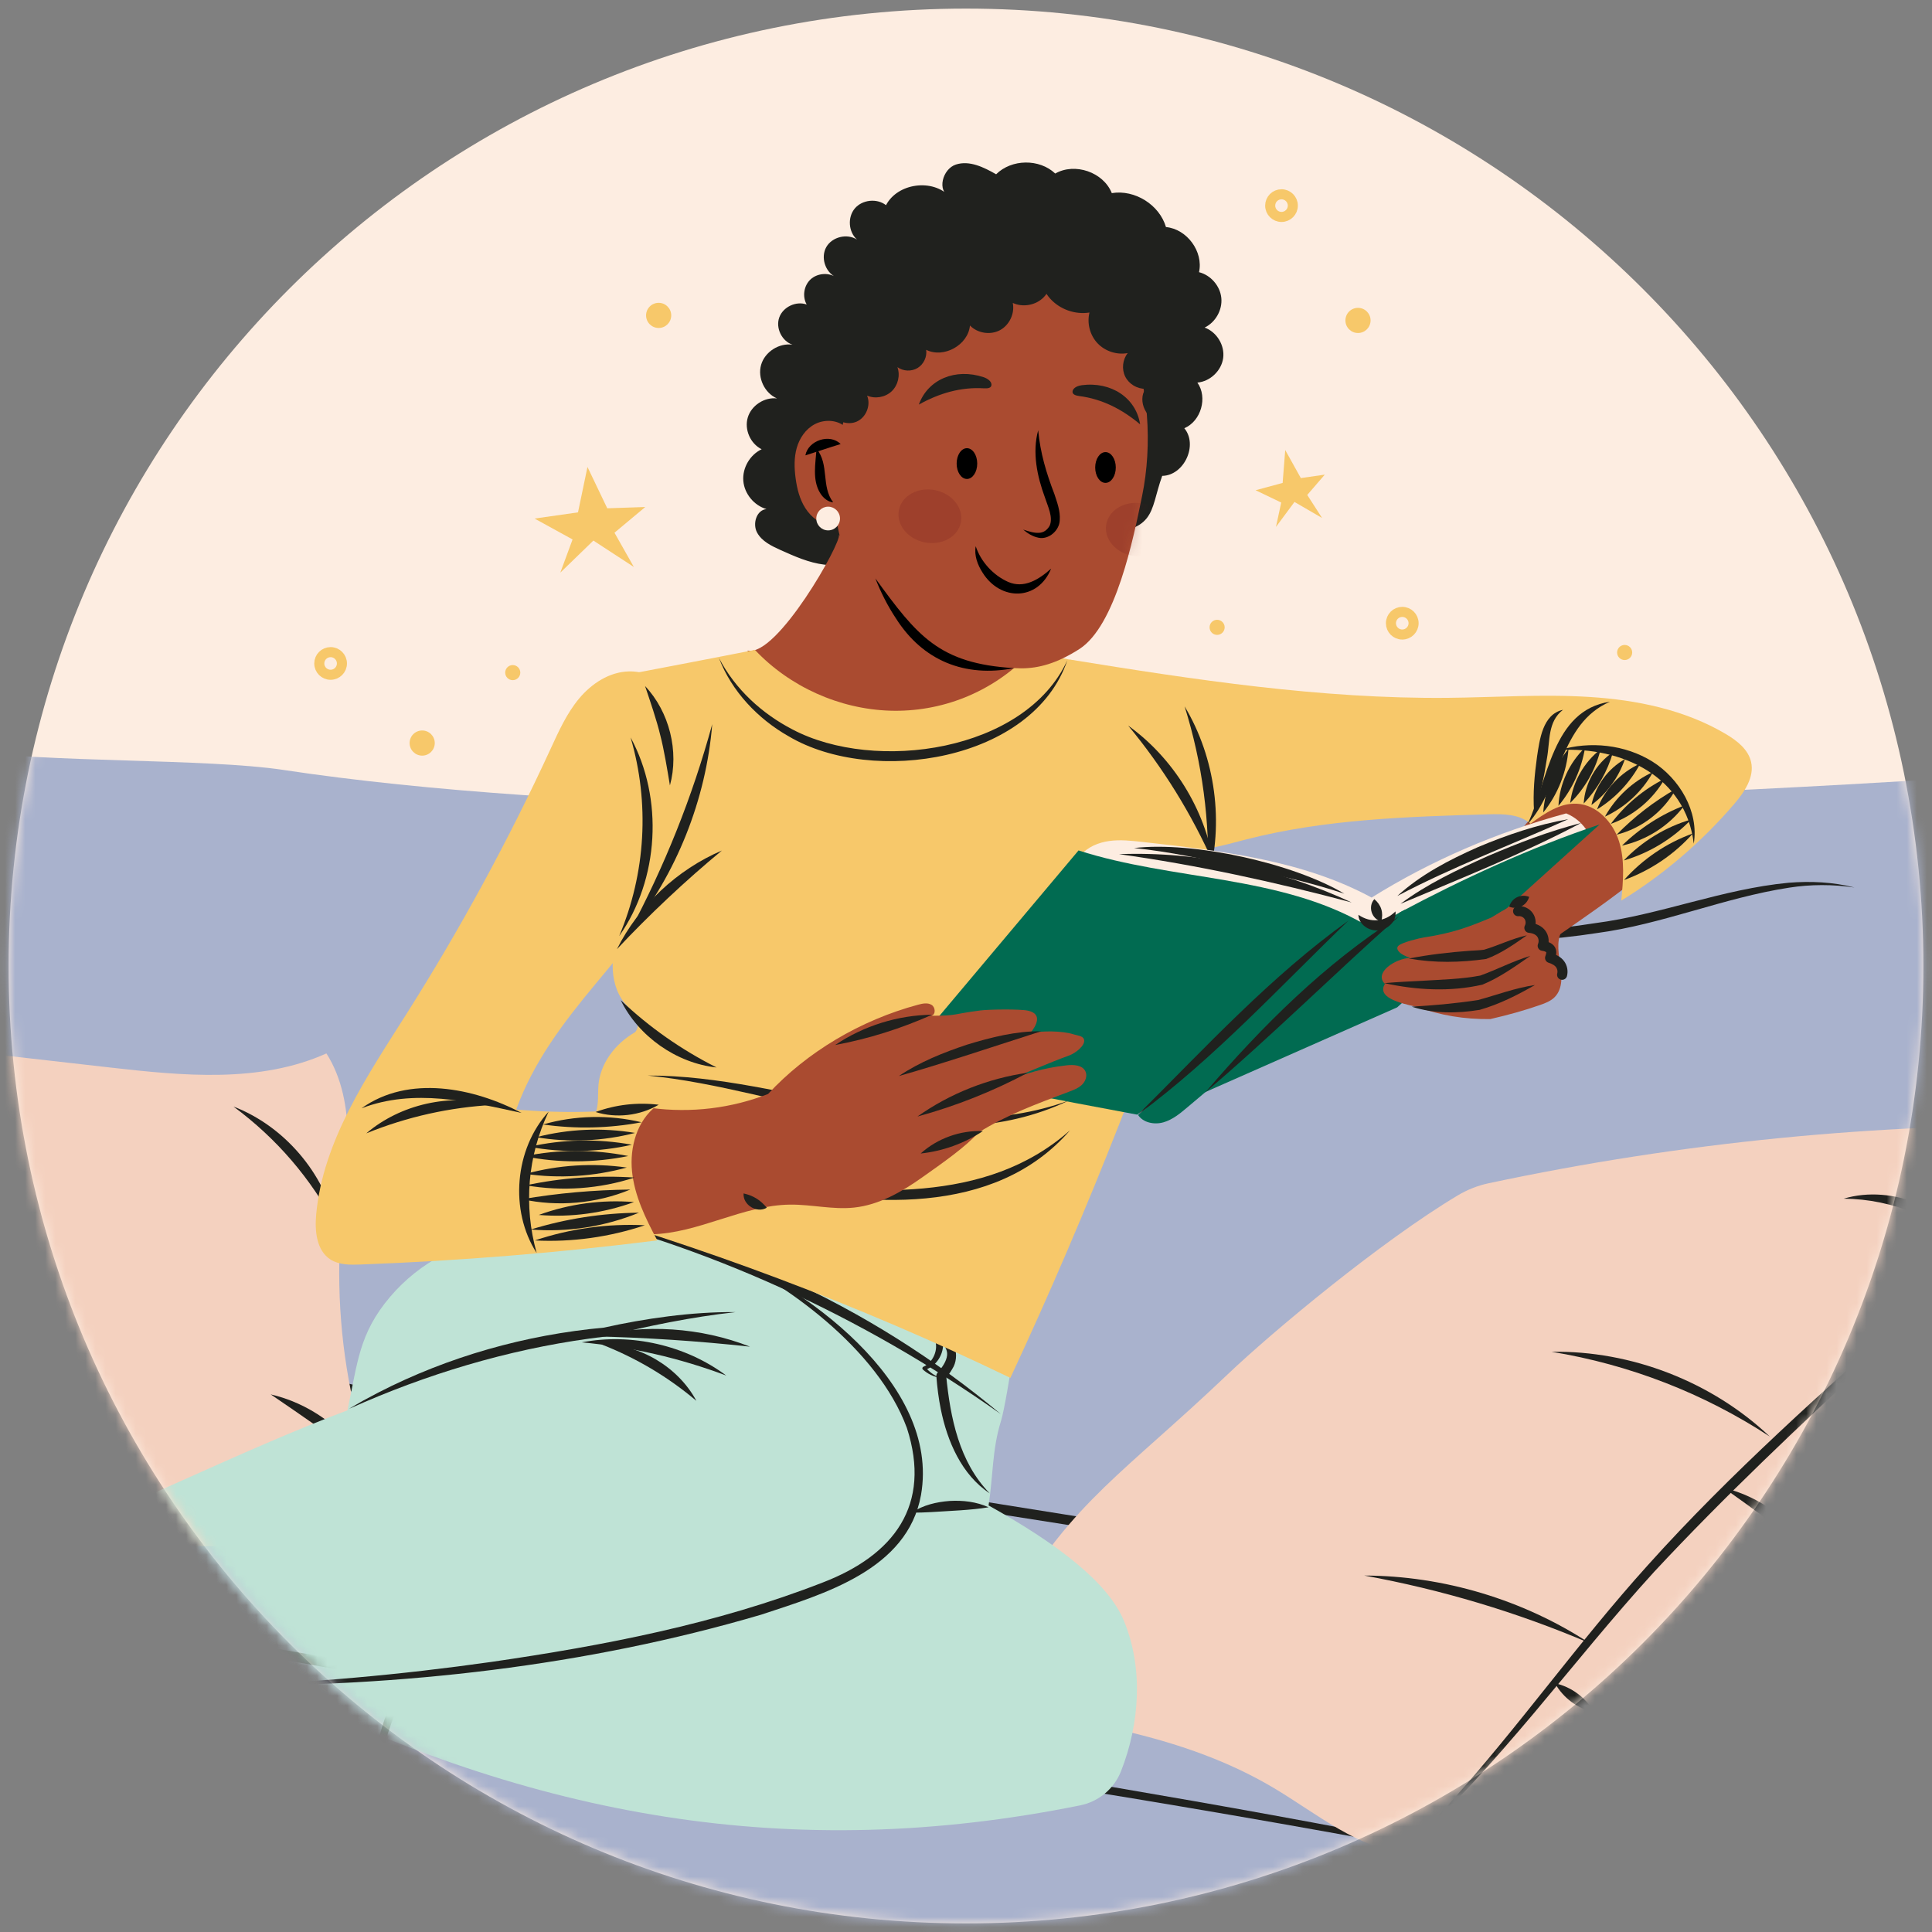 <svg width="192" height="192" viewBox="0 0 192 192" fill="none" xmlns="http://www.w3.org/2000/svg">
<rect x="0" y="0" width="192" height="192" fill="#808080" stroke="none"/>
<path d="M96.001 191.145C148.548 191.145 191.145 148.547 191.145 96C191.145 43.453 148.548 0.855 96.001 0.855C43.453 0.855 0.855 43.453 0.855 96C0.855 148.547 43.453 191.145 96.001 191.145Z" fill="#FDEDE1"/>
<mask id="mask0_489_314" style="mask-type:luminance" maskUnits="userSpaceOnUse" x="0" y="0" width="192" height="192">
<path d="M96.001 191.145C148.548 191.145 191.145 148.547 191.145 96C191.145 43.453 148.548 0.855 96.001 0.855C43.453 0.855 0.855 43.453 0.855 96C0.855 148.547 43.453 191.145 96.001 191.145Z" fill="white"/>
</mask>
<g mask="url(#mask0_489_314)">
<path d="M28.098 76.506C85.889 85.251 202.799 76.763 202.799 76.763L187.307 196.786L-14.141 188.029C-14.141 188.029 -5.59 104.714 -3.34 74.589C4.343 75.791 20.595 75.371 28.098 76.506Z" fill="#A9B2CD"/>
<path d="M-10.126 124.84C53.125 146.886 121.115 149.772 185.911 165.381L198.849 168.733L185.851 165.64C120.871 151.028 52.757 148.124 -10.126 124.84Z" fill="#20211E"/>
<path d="M-68.626 141.34C-28.36 155.004 13.847 161.566 55.661 168.598C97.025 175.53 140.366 181.471 180.849 192.233C129.228 179.66 76.294 173.808 24.091 164.207C-7.221 158.5 -38.642 152.231 -68.626 141.34Z" fill="#20211E"/>
<path d="M88.789 146.839C80.388 152.069 70.143 152.355 60.74 154.469C48.363 157.265 40.375 162.792 37.641 175.71C36.628 180.467 36.34 185.326 36.075 190.18C36.043 186.929 36.089 183.678 36.364 180.434C38.038 159.163 51.336 154.331 70.17 151.964C76.56 151.038 83.05 149.943 88.789 146.839Z" fill="#20211E"/>
<path d="M205.889 111.838C186.541 111.625 167.171 113.499 147.95 117.587C146.862 117.818 145.82 118.229 144.865 118.801C137.221 123.373 126.472 132.328 122.01 136.575C111.723 146.365 106.662 149.138 100.57 159.552C99.203 161.889 96.613 164.583 96.859 169.521C107.114 170.904 117.685 172.394 126.579 177.683C130.903 180.254 134.992 183.771 139.999 184.245C144.107 184.634 148.079 182.879 151.832 181.164C156.731 178.925 161.685 176.653 165.903 173.302C170.653 169.528 174.27 164.545 178.466 160.164C182.621 155.826 187.355 152.068 191.45 147.673C198.809 139.777 203.886 130.077 208.874 120.505C209.624 119.067 210.395 117.515 210.197 115.906C209.998 114.296 208.524 111.868 205.889 111.838Z" fill="#F4D1BF"/>
<path d="M209.138 113.536C194.478 127.781 178.351 141.22 164.422 156.169C156.099 165.286 148.929 175.525 139.689 183.788C141.148 182.33 142.577 180.847 143.962 179.323C150.886 171.675 156.829 163.219 163.748 155.558C172.026 146.335 181.348 138.118 190.562 129.874C195.96 125.086 203.726 118.183 209.138 113.536Z" fill="#20211E"/>
<path d="M157.943 163.279C150.74 160.213 143.283 157.984 135.583 156.576C143.446 156.594 151.365 158.974 157.943 163.279Z" fill="#20211E"/>
<path d="M175.882 142.765C169.311 138.464 161.953 135.611 154.204 134.34C162.116 134.201 170.138 137.324 175.882 142.765Z" fill="#20211E"/>
<path d="M196.304 124.642C192.844 121.137 188.149 119.161 183.225 119.122C188.096 117.668 193.945 120.142 196.304 124.642Z" fill="#20211E"/>
<path d="M188.768 132.156C191.112 133.472 193.101 135.388 194.49 137.691C192.142 136.379 190.161 134.455 188.768 132.156Z" fill="#20211E"/>
<path d="M171.301 147.864C174.874 148.704 178.122 151.113 179.95 154.297C177.091 152.063 174.266 149.956 171.301 147.864Z" fill="#20211E"/>
<path d="M154.528 167.275C156.165 167.642 157.599 168.703 158.418 170.169C156.778 169.806 155.351 168.737 154.528 167.275Z" fill="#20211E"/>
<path d="M132.504 91.657C141.125 92.989 149.901 93.11 158.512 91.743C165.026 90.896 171.19 88.345 177.747 87.727C179.942 87.551 182.176 87.654 184.299 88.199C182.133 87.878 179.945 87.879 177.8 88.215C171.319 89.205 165.191 91.864 158.666 92.731C149.984 94.074 141.032 93.777 132.504 91.657Z" fill="#20211E"/>
<path d="M-34.212 100.954C-19.15 102.666 -4.088 104.379 10.973 106.091C18.174 106.909 25.817 107.66 32.439 104.688C34.007 107.147 34.538 110.14 34.561 113.055C34.585 115.971 34.137 118.868 33.903 121.774C33.393 128.1 33.903 134.506 35.408 140.671C36.606 145.58 38.428 150.76 37.139 155.389C12.942 150.114 -12.591 158.91 -36.884 154.093C-35.687 154.019 -34.686 153.07 -34.195 151.976C-33.704 150.882 -33.626 149.654 -33.555 148.457C-33.261 143.525 -32.968 138.591 -32.675 133.659C-32.028 122.79 -31.45 111.488 -35.598 101.422C-35.28 101.323 -35.006 100.863 -34.212 100.954Z" fill="#F4D1BF"/>
<path d="M33.383 121.83C30.921 117.127 27.474 113.119 23.202 109.969C28.232 111.9 32.232 116.568 33.383 121.83Z" fill="#20211E"/>
<path d="M36.088 145.004C33.033 142.795 30.021 140.692 26.904 138.573C30.615 139.426 34.013 141.812 36.088 145.004Z" fill="#20211E"/>
</g>
<mask id="mask1_489_314" style="mask-type:luminance" maskUnits="userSpaceOnUse" x="0" y="0" width="192" height="192">
<path d="M96.001 191.145C148.548 191.145 191.145 148.547 191.145 96C191.145 43.453 148.548 0.855 96.001 0.855C43.453 0.855 0.855 43.453 0.855 96C0.855 148.547 43.453 191.145 96.001 191.145Z" fill="white"/>
</mask>
<g mask="url(#mask1_489_314)">
<path d="M7.419 152.265C3.448 152.191 0.221 148.219 -3.727 148.645C-5.897 148.879 -7.663 150.408 -9.696 151.186C-10.81 151.612 -12 151.809 -13.153 152.124C-14.306 152.438 -15.46 152.893 -16.299 153.726C-17.139 154.558 -17.596 155.84 -17.168 156.931C-16.739 158.021 -15.259 158.679 -14.246 158.057C-14.605 158.218 -14.506 158.799 -14.164 158.992C-13.821 159.184 -13.393 159.11 -13.008 159.027C-6.364 157.604 0.11 155.427 7.419 152.265Z" fill="#AA4B30"/>
<path d="M2.375 154.028C-11.944 160.024 -28.38 158.877 -42.947 164.242C-43.697 164.518 -44.475 164.835 -44.984 165.451C-45.494 166.067 -45.621 167.074 -45.352 167.525C-46.768 167.977 -48.096 168.701 -49.243 169.644C-49.293 170.327 -48.814 171.011 -48.156 171.198C-48.722 171.3 -49.298 171.427 -49.785 171.734C-50.271 172.041 -50.658 172.565 -50.65 173.141C-50.642 173.716 -50.135 174.282 -49.563 174.223C-50.703 174.242 -51.676 175.427 -51.472 176.549C-51.268 177.671 -49.941 178.438 -48.977 178.647C-50.059 178.578 -51.159 179.139 -51.738 180.056C-52.317 180.972 -52.35 182.207 -51.823 183.154C-50.82 184.952 -48.374 185.258 -46.321 185.1C-42.917 184.837 -39.603 183.893 -36.365 182.808C-30.85 180.961 -25.484 178.698 -20.125 176.438C-16.314 174.83 -12.503 173.223 -8.693 171.616C-6.427 170.66 -4.161 169.704 -1.897 168.742C1.269 167.396 4.619 166.008 8.034 166.432C6.654 162.236 4.859 158.176 2.375 154.028Z" fill="#AA4B30"/>
<path d="M-15.378 159.046C-9.252 157.4 -3.206 155.686 2.877 153.886C-2.687 156.973 -9.021 158.758 -15.378 159.046Z" fill="#20211E"/>
<path d="M67.547 122.447C77.815 126.73 88.083 131.012 98.493 135.672C99.599 135.423 100.414 136.359 100.414 136.359C100.414 136.359 99.818 140.123 99.48 141.205C98.591 144.057 98.711 146.573 98.244 149.609C105.26 153.523 110.138 157.315 111.699 161.086C113.638 165.77 113.27 171.3 111.4 176.036C110.713 177.777 109.176 179.046 107.342 179.416C78.693 185.201 53.151 180.675 26.426 167.36C21.324 167.185 11.151 167.852 5.863 169.192C3.409 164.714 1.777 159.788 1.956 153.956C12.311 150.109 23.675 144.243 34.53 140.154C35.547 135.44 35.654 132.537 38.782 128.863C41.722 125.409 45.913 123.23 50.425 122.765C55.295 122.264 60.817 119.641 67.547 122.447Z" fill="#BFE3D6"/>
<path d="M21.694 167.532C30.77 167.257 39.822 166.436 48.807 165.163C60.001 163.537 71.194 161.387 81.744 157.275C88.845 154.547 92.608 149.579 90.126 141.912C87.243 134.084 78.08 127.379 70.65 124.055C79.748 127.602 93.477 137.417 91.529 148.569C90.182 156.024 81.883 158.399 75.655 160.461C58.189 165.599 39.862 167.615 21.694 167.532Z" fill="#20211E"/>
<path d="M69.204 139.211C66.341 136.799 63.211 134.948 59.726 133.585C63.551 133.556 67.394 135.843 69.204 139.211Z" fill="#20211E"/>
<path d="M72.175 136.701C67.524 134.953 62.761 133.864 57.815 133.401C62.747 132.451 68.15 133.698 72.175 136.701Z" fill="#20211E"/>
<path d="M74.536 133.831C69.345 133.263 64.213 132.929 58.992 132.803C64.092 131.54 69.647 131.913 74.536 133.831Z" fill="#20211E"/>
<path d="M73.095 130.397C68.717 130.882 64.4 131.77 60.13 132.827C51.895 133.8 43.84 136.07 36.222 139.337C35.718 139.566 35.203 139.778 34.693 140C35.175 139.723 35.652 139.435 36.139 139.165L37.614 138.382C44.564 134.808 52.244 132.65 60.021 131.938C64.021 131.041 68.77 130.35 73.095 130.397Z" fill="#20211E"/>
<path d="M98.245 149.792C96.48 150.086 94.344 150.149 92.562 150.269C91.931 150.302 91.297 150.332 90.624 150.317C91.735 149.57 93.061 149.263 94.374 149.163C95.691 149.087 97.031 149.238 98.245 149.792Z" fill="#20211E"/>
<path d="M99.444 140.519C85.685 130.811 70.214 123.655 53.766 119.947C70.52 122.286 86.497 129.68 99.444 140.519Z" fill="#20211E"/>
<path d="M98.358 148.407C95.559 146.559 94.138 143.229 93.494 140.042C93.273 138.962 93.141 137.871 93.055 136.779C93.043 136.644 93.089 136.514 93.172 136.42C93.657 135.867 94.064 135.277 94.123 134.669C94.184 134.121 93.771 133.442 93.273 133.423L93.635 132.933C93.829 133.62 93.698 134.339 93.375 134.915C93.058 135.497 92.523 135.959 91.897 136.143L91.962 135.865C92.328 136.32 92.826 136.691 93.401 136.917C92.789 136.822 92.192 136.537 91.713 136.1C91.619 136.016 91.66 135.858 91.778 135.822C92.785 135.353 93.261 134.08 92.917 133.159C92.821 132.919 93.023 132.653 93.278 132.669C94.953 132.7 95.427 134.831 94.643 136.031C94.432 136.416 94.174 136.75 93.911 137.059L94.028 136.699C94.438 140.876 95.317 145.3 98.358 148.407Z" fill="#20211E"/>
<path d="M115.499 47.292C117.674 47.257 119.08 44.227 117.696 42.557C119.361 41.851 120.036 39.494 118.995 38.022C120.269 37.908 121.392 36.836 121.559 35.574C121.725 34.312 120.918 32.989 119.716 32.554C120.8 32.032 121.494 30.799 121.373 29.606C121.252 28.413 120.326 27.344 119.158 27.049C119.608 25.006 117.964 22.763 115.872 22.564C115.223 20.35 112.777 18.817 110.489 19.192C109.66 17.111 106.818 16.128 104.868 17.246C103.299 15.758 100.527 15.793 98.994 17.32C97.768 16.618 96.342 15.916 94.997 16.352C93.651 16.788 93.084 19.011 94.394 19.543C92.698 17.719 89.205 18.186 88.051 20.39C87.146 19.686 85.689 19.84 84.95 20.716C84.212 21.593 84.314 23.047 85.168 23.811C84.187 23.175 82.699 23.535 82.12 24.548C81.541 25.561 81.991 27.017 83.042 27.53C82.277 27.052 81.19 27.161 80.535 27.782C79.881 28.404 79.722 29.48 80.168 30.262C79.115 29.886 77.812 30.502 77.44 31.552C77.068 32.602 77.696 33.894 78.754 34.256C77.419 34.062 76.009 34.968 75.638 36.258C75.266 37.549 75.98 39.059 77.216 39.596C75.97 39.446 74.676 40.288 74.315 41.483C73.954 42.679 74.568 44.09 75.692 44.646C74.525 45.197 73.766 46.505 73.87 47.786C73.974 49.068 74.934 50.236 76.175 50.593C75.184 50.675 74.768 52.043 75.234 52.917C75.699 53.791 76.668 54.255 77.573 54.663C78.965 55.289 80.384 55.924 81.901 56.11C83.418 56.297 85.076 55.969 86.16 54.897C87.286 57.368 91.318 57.744 92.889 55.523C94.507 57.615 98.326 57.285 99.561 54.947C99.813 56.269 101.397 57.157 102.664 56.688C103.931 56.218 104.547 54.516 103.871 53.352C105.061 54.286 106.364 55.264 107.88 55.318C109.396 55.371 111.027 53.983 110.593 52.536C111.78 52.903 113.173 52.478 113.95 51.513C114.728 50.547 114.841 49.102 115.499 47.292Z" fill="#20211E"/>
<path d="M104.395 58.947C102.634 65.353 100.712 68.106 102.696 69.779C105.238 71.236 110.359 74.57 110.359 74.57L106.579 78.172C96.94 87.356 81.025 83.803 76.274 71.366C75.14 68.397 74.373 65.957 74.307 64.652C77.22 65.329 83.682 53.838 83.364 53.156C87.844 56.557 98.3 58.944 104.395 58.947Z" fill="#AA4B30"/>
<path d="M75.022 64.584C78.478 68.247 83.417 70.469 88.452 70.627C93.486 70.785 98.555 68.876 102.349 64.933C104.53 65.143 106.69 65.582 109.18 66.252C112.075 68.759 115.007 71.306 117.141 74.486C119.276 77.666 120.554 81.61 120.327 86.378C114.767 103.357 108.29 120.037 100.41 136.933C85.39 129.683 69.711 123.798 53.638 119.292C54.032 116.548 55.506 113.973 57.673 112.244C58.15 111.863 58.672 111.508 58.995 110.99C59.565 110.076 59.382 108.907 59.474 107.833C59.656 105.713 61.084 103.747 63.117 102.575C63.505 102.158 63.433 101.474 63.151 100.978C62.868 100.483 62.421 100.107 62.06 99.665C61.223 98.638 60.882 97.274 60.886 95.949C60.891 94.624 61.213 93.322 61.58 92.048C62.889 87.493 64.78 83.11 65.867 78.498C66.512 75.764 63.431 66.821 63.431 66.821C63.431 66.821 71.074 65.37 75.022 64.584Z" fill="#F7C86A"/>
<path d="M106.073 65.612C102.666 75.661 86.738 78.114 78.39 73.181C75.309 71.44 72.715 68.699 71.447 65.388C73.067 68.507 75.732 70.923 78.762 72.494C86.968 76.821 101.895 74.726 106.073 65.612Z" fill="#20211E"/>
<path d="M61.687 99.396C64.549 102.107 67.694 104.308 71.213 106.084C67.222 105.654 63.451 103.001 61.687 99.396Z" fill="#20211E"/>
<path d="M64.371 106.886C78.36 106.851 92.373 114.402 106.206 109.376C92.701 115.792 78.151 108.236 64.371 106.886Z" fill="#20211E"/>
<path d="M75.708 117.588C86.141 118.471 97.871 119.831 106.342 112.325C98.821 121.009 85.867 119.931 75.708 117.588Z" fill="#20211E"/>
<path d="M154.957 92.904C157.444 91.189 159.931 89.473 162.591 87.368C163.365 84.578 161.906 81.338 159.304 80.069C156.703 78.799 153.251 79.642 151.367 82.245C150.346 84.689 149.326 87.132 148.139 89.956C149.869 91.42 152.054 92.34 154.957 92.904Z" fill="#AA4B30"/>
<path d="M106.319 65.546C118.714 67.555 131.278 69.464 143.834 69.351C148.552 69.308 153.274 68.966 157.983 69.264C162.691 69.562 167.453 70.541 171.511 72.947C172.615 73.602 173.737 74.469 174.021 75.721C174.367 77.25 173.346 78.729 172.326 79.92C169.084 83.704 165.245 86.978 161.121 89.499C161.31 87.526 161.492 85.49 160.894 83.6C160.295 81.71 158.705 79.989 156.726 79.874C155.067 79.779 153.569 80.784 152.102 81.861C150.992 80.891 149.364 80.882 147.89 80.925C139.835 81.162 131.702 81.408 123.895 83.408C121.444 84.036 118.909 84.841 116.434 84.317C113.344 83.662 111.062 81.095 109.192 78.551C107.891 76.782 106.66 74.924 105.955 72.844C105.249 70.765 105.013 68.527 106.319 65.546Z" fill="#F7C86A"/>
<path d="M151.811 81.902C153.827 77.626 154.248 70.585 159.996 69.737C154.981 71.903 155.148 78.237 151.811 81.902Z" fill="#20211E"/>
<path d="M152.456 80.665C152.326 78.829 152.498 77.022 152.746 75.214C153.003 73.547 153.293 70.979 155.326 70.541C153.787 71.733 154.052 73.627 153.735 75.358C153.456 77.162 153.105 78.943 152.456 80.665Z" fill="#20211E"/>
<path d="M154.992 74.537C158.024 73.632 161.487 73.987 164.214 75.684C166.905 77.373 168.854 80.644 168.324 83.843C167.538 77.15 161.148 74.192 154.992 74.537Z" fill="#20211E"/>
<path d="M161.396 87.455C163.251 85.374 165.616 83.768 168.241 82.826C166.389 84.911 164.018 86.508 161.396 87.455Z" fill="#20211E"/>
<path d="M161.371 85.512C163.201 83.598 165.525 82.178 168.068 81.438C166.241 83.357 163.913 84.767 161.371 85.512Z" fill="#20211E"/>
<path d="M161.192 84.035C162.975 82.296 165.068 80.943 167.392 80.045C165.893 82.054 163.64 83.499 161.192 84.035Z" fill="#20211E"/>
<path d="M160.657 82.949C162.422 81.154 164.371 79.644 166.558 78.396C165.345 80.635 163.128 82.339 160.657 82.949Z" fill="#20211E"/>
<path d="M160.081 81.874C161.503 79.983 163.327 78.448 165.442 77.385C164.273 79.458 162.325 81.082 160.081 81.874Z" fill="#20211E"/>
<path d="M159.5 81.154C160.578 79.219 162.262 77.65 164.274 76.722C163.201 78.66 161.51 80.224 159.5 81.154Z" fill="#20211E"/>
<path d="M163.013 75.876C162.002 77.753 160.527 79.325 158.71 80.44C159.472 78.434 161.058 76.758 163.013 75.876Z" fill="#20211E"/>
<path d="M161.484 75.438C160.855 77.261 159.703 78.849 158.155 80.001C158.547 78.097 159.794 76.395 161.484 75.438Z" fill="#20211E"/>
<path d="M160.303 74.745C159.745 76.669 158.764 78.399 157.387 79.856C157.503 77.83 158.622 75.878 160.303 74.745Z" fill="#20211E"/>
<path d="M159.069 74.461C158.568 76.486 157.529 78.329 156.044 79.796C156.294 77.711 157.412 75.749 159.069 74.461Z" fill="#20211E"/>
<path d="M157.523 74.298C157.169 76.43 156.263 78.425 154.878 80.085C154.981 77.913 155.952 75.799 157.523 74.298Z" fill="#20211E"/>
<path d="M155.877 74.41C155.699 76.716 154.819 78.948 153.362 80.747C153.535 78.439 154.425 76.211 155.877 74.41Z" fill="#20211E"/>
<path d="M112.118 72.112C116.581 75.312 119.749 80.419 120.619 85.842C118.412 80.87 115.59 76.301 112.118 72.112Z" fill="#20211E"/>
<path d="M117.726 70.2C120.794 75.307 121.664 81.802 120.032 87.534C120.257 81.638 119.49 75.832 117.726 70.2Z" fill="#20211E"/>
<path d="M107.378 85.016C108.076 84.174 109.158 83.726 110.241 83.577C111.324 83.428 112.424 83.549 113.511 83.669C121.371 84.543 129.498 85.501 136.309 89.201C142.25 85.5 148.754 82.704 155.645 80.834C156.563 81.204 157.349 81.894 157.833 82.757L136.062 92.82L107.378 85.016Z" fill="#FDEDE1"/>
<path d="M135.639 91.87C127.12 86.94 116.552 87.531 107.183 84.516C107.183 84.516 89.57 105.467 89.186 105.916C96.969 107.749 104.83 109.251 113.022 110.774C120.475 104.836 127.806 98.746 135.639 91.87Z" fill="#016B51"/>
<path d="M139.683 90.38C139.378 91.801 138.201 93.012 137.09 93.948C130.725 99.315 124.359 104.682 117.994 110.048C117.276 110.654 116.529 111.275 115.625 111.534C114.722 111.792 113.614 111.585 113.097 110.801C113.097 110.801 135.249 91.658 135.138 91.591C135.52 91.795 136.121 91.984 136.489 91.972C136.857 91.961 137.034 91.883 137.356 91.705C138.151 91.266 138.897 90.746 139.683 90.38Z" fill="#016B51"/>
<path d="M158.969 81.936L138.849 100.111L119.328 108.73C119.328 108.73 139.108 90.826 139.145 90.657C145.21 87.417 152.042 84.249 158.969 81.936Z" fill="#016B51"/>
<path d="M139.02 91.071C132.716 96.648 126.212 103.114 119.796 108.542C125.435 101.965 131.676 95.735 139.02 91.071Z" fill="#20211E"/>
<path d="M134.001 91.496C127.271 97.977 120.663 105.181 113.137 110.728C119.84 104.058 126.286 97.026 134.001 91.496Z" fill="#20211E"/>
<path d="M138.678 90.576C138.823 91.525 137.93 92.383 136.994 92.458C136.059 92.557 135.023 91.874 134.996 90.913C136.223 91.749 137.625 91.625 138.678 90.576Z" fill="#20211E"/>
<path d="M137.271 91.567C136.31 91.346 135.911 90.085 136.58 89.356C137.272 89.939 137.503 90.695 137.271 91.567Z" fill="#20211E"/>
<path d="M155.851 81.409C150.175 83.971 144.378 86.131 138.864 89.042C141.19 86.919 144.029 85.444 146.89 84.181C149.777 82.964 152.758 81.954 155.851 81.409Z" fill="#20211E"/>
<path d="M157.129 81.785C151.411 84.815 145.148 87.309 139.178 89.822C141.828 87.847 144.836 86.433 147.835 85.085C150.861 83.79 153.932 82.605 157.129 81.785Z" fill="#20211E"/>
<path d="M134.328 89.686C126.795 87.679 118.915 85.951 111.207 84.885C119.129 84.587 127.151 86.35 134.328 89.686Z" fill="#20211E"/>
<path d="M133.6 88.817C130.201 87.676 126.723 86.93 123.236 86.147C119.74 85.411 116.269 84.635 112.701 84.278C118.583 83.589 128.511 85.777 133.6 88.817Z" fill="#20211E"/>
<path d="M155.443 92.192C154.655 93.108 154.833 94.478 155.032 95.669C155.232 96.861 155.346 98.256 154.488 99.106C154.1 99.491 153.571 99.693 153.056 99.873C151.48 100.424 149.869 100.869 148.099 101.276C145.487 101.303 143.208 100.916 140.725 100.05C138.976 99.662 136.823 99.088 137.633 97.78C136.505 96.674 138.639 95.255 140.158 95.191C139.091 94.874 138.618 94.302 138.988 93.974C139.358 93.645 141.045 93.233 141.535 93.157C144.37 92.723 145.955 92.132 148.221 91.175C149.34 90.486 151.05 89.379 152.345 89.604C153.64 89.829 154.845 90.54 155.443 92.192Z" fill="#AA4B30"/>
<path d="M152.542 97.891C150.787 98.894 149.002 99.8 147.055 100.357C144.82 100.723 142.469 100.747 140.298 100.043C141.366 99.978 142.401 99.902 143.435 99.806C144.596 99.694 145.747 99.558 146.893 99.382C148.762 98.871 150.598 98.176 152.542 97.891Z" fill="#20211E"/>
<path d="M152.083 94.996C150.563 96.05 149.044 97.144 147.332 97.85C144.128 98.592 140.766 98.397 137.576 97.704C138.847 97.592 140.101 97.531 141.352 97.469C143.282 97.347 145.219 97.31 147.108 96.951C148.782 96.351 150.353 95.51 152.083 94.996Z" fill="#20211E"/>
<path d="M151.738 92.952C150.453 93.85 149.172 94.764 147.698 95.3C145.117 95.663 142.574 95.715 140.008 95.257C142.028 94.867 144.026 94.635 146.046 94.489C146.444 94.454 147.123 94.445 147.487 94.38C148.916 93.959 150.256 93.275 151.738 92.952Z" fill="#20211E"/>
<path d="M155.24 96.873C155.333 96.517 155.258 96.121 155.041 95.824C154.825 95.527 154.471 95.334 154.045 95.197C154.126 94.963 154.208 94.711 154.137 94.474C154.067 94.237 153.772 94.055 153.31 93.992C153.474 93.607 153.423 93.139 153.182 92.799C152.94 92.459 152.515 92.256 151.987 92.206C152.177 91.845 152.151 91.38 151.922 91.043C151.693 90.705 151.271 90.508 150.865 90.551" stroke="#20211E" stroke-miterlimit="10" stroke-linecap="round" stroke-linejoin="round"/>
<path d="M151.967 89.132C151.716 89.999 150.824 90.442 149.983 90.108C150.23 89.237 151.127 88.801 151.967 89.132Z" fill="#20211E"/>
<path d="M64.683 122.663C69.416 122.585 73.786 119.765 78.52 119.714C80.644 119.691 82.763 120.231 84.875 120.008C87.353 119.746 89.601 118.457 91.634 117.016C93.667 115.576 95.959 113.984 97.227 112.558C100.152 110.742 103.002 109.716 106.222 108.499C106.683 108.325 107.16 108.148 107.517 107.809C107.874 107.469 108.08 106.917 107.869 106.471C107.567 105.834 106.688 105.791 105.988 105.872C103.496 106.16 102.227 106.656 100.086 107.33C102.482 106.46 103.869 105.757 106.265 104.887C106.845 104.676 107.888 103.907 107.732 103.31C107.634 102.937 107.063 102.91 106.696 102.792C105.555 102.426 103.565 102.435 102.388 102.658C102.948 102.01 103.672 100.761 102.156 100.439C101.318 100.261 98.298 100.31 97.448 100.416C94.641 100.767 95.2 100.949 92.563 100.942C93.009 100.837 92.973 100.106 92.583 99.865C92.192 99.624 91.69 99.726 91.246 99.845C85.484 101.391 80.168 104.571 76.328 108.719C72.698 110.132 68.719 110.637 64.683 110.104C63.367 110.145 62.239 111.171 61.707 112.376C61.176 113.58 61.132 114.938 61.156 116.255C61.179 117.508 61.261 118.788 61.745 119.945C62.228 121.101 63.09 122.689 64.683 122.663Z" fill="#AA4B30"/>
<path d="M97.679 112.406C95.818 113.633 93.711 114.397 91.494 114.634C93.161 113.129 95.436 112.315 97.679 112.406Z" fill="#20211E"/>
<path d="M102.154 106.603C98.658 108.461 94.991 109.921 91.171 110.96C94.411 108.665 98.223 107.159 102.154 106.603Z" fill="#20211E"/>
<path d="M103.478 102.484C99.38 103.793 93.417 105.79 89.325 106.936C91.408 105.533 93.75 104.601 96.118 103.812C98.502 103.083 100.965 102.461 103.478 102.484Z" fill="#20211E"/>
<path d="M92.634 100.842C89.535 102.22 86.329 103.234 82.994 103.854C85.815 101.949 89.23 100.88 92.634 100.842Z" fill="#20211E"/>
<path d="M76.203 120.021C75.222 120.611 73.809 119.745 73.897 118.601C74.88 118.827 75.557 119.249 76.203 120.021Z" fill="#20211E"/>
<path d="M65.225 109.916C63.303 111.374 62.568 114.005 62.81 116.405C63.053 118.805 64.123 121.034 65.323 123.27C55.532 124.501 45.687 125.301 35.825 125.666C34.793 125.704 33.687 125.718 32.822 125.154C31.454 124.26 31.271 122.34 31.42 120.712C32.089 113.366 36.467 106.973 40.41 100.74C45.755 92.293 50.538 83.493 54.721 74.415C55.526 72.668 56.325 70.886 57.559 69.41C58.794 67.934 60.55 66.778 62.474 66.725C65.508 66.639 68.007 69.29 69.058 72.139C70.729 76.669 69.749 81.826 67.593 86.147C65.437 90.467 62.203 94.136 59.121 97.854C56.041 101.572 53.028 105.482 51.301 110.264C55.856 110.663 60.453 110.58 65.225 109.916Z" fill="#F7C86A"/>
<path d="M71.741 84.524C68.154 87.484 64.489 90.933 61.31 94.327C63.479 89.994 67.285 86.424 71.741 84.524Z" fill="#20211E"/>
<path d="M70.781 71.965C70.169 79.463 67.232 86.838 62.509 92.695C66.045 86.096 68.807 79.188 70.781 71.965Z" fill="#20211E"/>
<path d="M64.106 68.18C66.518 70.734 67.507 74.665 66.577 78.054C66.33 76.576 65.99 74.473 65.613 73.049C65.279 71.623 64.582 69.59 64.106 68.18Z" fill="#20211E"/>
<path d="M62.665 73.28C65.962 79.338 65.506 87.385 61.533 93.025C64.175 86.776 64.581 79.789 62.665 73.28Z" fill="#20211E"/>
<path d="M35.933 110.137C40.612 106.791 47.067 108.093 51.833 110.601C46.597 109.466 41.134 108.145 35.933 110.137Z" fill="#20211E"/>
<path d="M36.402 112.631C39.799 109.734 44.764 108.62 49.071 109.801C44.682 110.043 40.475 110.977 36.402 112.631Z" fill="#20211E"/>
<path d="M54.522 110.476C52.431 114.873 52.017 119.835 53.333 124.52C50.613 120.313 51.138 114.168 54.522 110.476Z" fill="#20211E"/>
<path d="M65.46 109.787C63.593 110.88 61.252 111.155 59.187 110.51C61.2 109.772 63.331 109.532 65.46 109.787Z" fill="#20211E"/>
<path d="M63.756 111.53C60.522 112.136 57.221 112.215 53.964 111.749C57.134 110.835 60.548 110.765 63.756 111.53Z" fill="#20211E"/>
<path d="M63.112 112.588C59.911 113.413 56.548 113.565 53.287 113.015C56.487 112.185 59.851 112.044 63.112 112.588Z" fill="#20211E"/>
<path d="M62.799 113.762C59.452 114.515 55.962 114.59 52.588 113.967C55.935 113.209 59.424 113.145 62.799 113.762Z" fill="#20211E"/>
<path d="M62.437 114.884C59.039 115.577 55.513 115.591 52.112 114.908C55.51 114.209 59.036 114.206 62.437 114.884Z" fill="#20211E"/>
<path d="M62.289 116.03C59.023 116.921 55.584 117.143 52.231 116.661C55.497 115.764 58.937 115.554 62.289 116.03Z" fill="#20211E"/>
<path d="M63.059 117.024C59.601 118.15 55.853 118.423 52.27 117.794C55.819 117.04 59.439 116.788 63.059 117.024Z" fill="#20211E"/>
<path d="M62.638 118.216C59.275 119.61 55.446 119.957 51.889 119.174C55.459 118.57 59.018 118.258 62.638 118.216Z" fill="#20211E"/>
<path d="M63.008 119.46C59.991 120.56 56.747 121.003 53.546 120.74C56.562 119.635 59.807 119.201 63.008 119.46Z" fill="#20211E"/>
<path d="M63.501 120.516C60.117 121.902 56.395 122.485 52.749 122.187C56.237 121.112 59.852 120.556 63.501 120.516Z" fill="#20211E"/>
<path d="M64.088 121.764C60.576 122.941 56.853 123.461 53.153 123.274C56.664 122.092 60.389 121.583 64.088 121.764Z" fill="#20211E"/>
<path d="M103.354 26.703C98.44 25.86 89.466 27.197 86.735 33.369C84.004 39.541 81.759 47.668 83.637 53.947C84.877 58.092 88.975 63.71 95.917 65.419C100.107 66.451 102.784 67.358 107.252 64.511C110.891 62.193 112.642 53.483 113.507 49.257C114.526 44.272 114.196 38.139 112.138 33.486C110.08 28.832 107.657 27.442 103.354 26.703Z" fill="#AA4B30"/>
<path d="M104.461 56.508C103.145 59.734 99.426 59.752 97.647 56.907C97.151 56.136 96.796 55.191 96.967 54.286C97.487 55.856 98.723 57.171 100.171 57.822C101.753 58.525 103.237 57.601 104.461 56.508Z" fill="black"/>
<path d="M103.174 42.762C103.382 45.017 103.981 47.005 104.784 49.098C105.05 49.913 105.388 50.791 105.316 51.703C105.284 52.71 104.236 53.648 103.217 53.441C102.595 53.318 102.113 52.992 101.682 52.63C102.215 52.801 102.756 52.983 103.25 52.951C103.745 52.932 104.083 52.646 104.314 52.248C104.685 51.413 104.123 50.307 103.841 49.43C103.071 47.346 102.565 44.956 103.174 42.762Z" fill="black"/>
<mask id="mask2_489_314" style="mask-type:luminance" maskUnits="userSpaceOnUse" x="82" y="26" width="33" height="39">
<path d="M103.354 26.703C98.44 25.86 89.466 27.197 86.735 33.369C84.004 39.541 81.759 47.668 83.637 53.947C84.877 58.092 88.975 62.209 95.917 63.918C100.107 64.95 103.284 65.857 107.753 63.01C111.392 60.691 112.642 53.483 113.507 49.257C114.526 44.272 114.196 38.139 112.138 33.486C110.08 28.832 107.657 27.442 103.354 26.703Z" fill="white"/>
</mask>
<g mask="url(#mask2_489_314)">
<g opacity="0.212">
<path d="M89.329 50.694C89.612 49.261 91.22 48.373 92.922 48.709C94.623 49.047 95.773 50.481 95.49 51.914C95.207 53.347 93.599 54.236 91.897 53.899C90.196 53.562 89.046 52.127 89.329 50.694Z" fill="#73171A"/>
<path d="M116.144 53.075C116.352 51.63 115.129 50.257 113.412 50.011C111.695 49.764 110.135 50.736 109.927 52.182C109.719 53.628 110.942 55 112.659 55.247C114.376 55.493 115.936 54.521 116.144 53.075Z" fill="#73171A"/>
</g>
</g>
<path d="M100.782 66.398C95.89 67.348 91.713 65.674 89.028 61.441C88.203 60.193 87.531 58.864 86.994 57.483C91.152 63.189 93.313 65.954 100.782 66.398Z" fill="black"/>
<path d="M113.305 42.173C112.901 39.548 110.439 37.897 107.502 38.281C107.154 38.327 106.684 38.501 106.597 38.845C106.509 39.193 106.907 39.314 107.233 39.355C109.552 39.651 111.548 40.693 113.305 42.173Z" fill="#20211E"/>
<path d="M91.314 40.207C92.209 37.706 94.941 36.552 97.751 37.486C98.084 37.597 98.512 37.857 98.532 38.212C98.552 38.57 98.138 38.613 97.81 38.592C95.478 38.442 93.32 39.087 91.314 40.207Z" fill="#20211E"/>
<path d="M83.903 42.334C83.085 41.696 81.87 41.68 80.965 42.16C80.061 42.641 79.454 43.545 79.179 44.514C78.904 45.483 78.933 46.514 79.066 47.518C79.204 48.557 79.463 49.605 80.035 50.501C80.608 51.397 81.534 52.127 82.6 52.281C82.977 52.336 83.4 52.303 83.668 52.047C83.951 51.774 83.975 51.341 83.981 50.95C84.02 48.181 84.061 45.411 83.903 42.334Z" fill="#AA4B30"/>
<path d="M80.038 45.254C80.308 43.772 82.469 43.043 83.542 44.13C82.486 44.447 81.096 44.928 80.038 45.254Z" fill="black"/>
<path d="M81.148 44.607C82.433 46.151 81.587 48.34 82.8 49.919C82.263 49.881 81.793 49.466 81.513 49.012C80.698 47.709 81.05 46.031 81.148 44.607Z" fill="black"/>
<path d="M82.3 52.709C82.951 52.709 83.478 52.181 83.478 51.531C83.478 50.881 82.951 50.353 82.3 50.353C81.65 50.353 81.123 50.881 81.123 51.531C81.123 52.181 81.65 52.709 82.3 52.709Z" fill="#FDEDE1"/>
<path d="M95.07 46.069C95.07 45.225 95.528 44.54 96.093 44.54C96.658 44.54 97.116 45.224 97.116 46.069C97.116 46.914 96.658 47.599 96.093 47.599C95.528 47.599 95.07 46.914 95.07 46.069Z" fill="black"/>
<path d="M108.839 46.46C108.839 45.615 109.297 44.93 109.862 44.93C110.427 44.93 110.885 45.615 110.885 46.46C110.885 47.304 110.427 47.989 109.862 47.989C109.297 47.989 108.839 47.305 108.839 46.46Z" fill="black"/>
<path d="M82.545 40.934C82.985 41.859 84.214 42.312 85.148 41.895C86.083 41.477 86.565 40.26 86.17 39.315C86.971 39.663 87.971 39.489 88.607 38.891C89.243 38.294 89.48 37.306 89.184 36.486C89.755 36.902 90.578 36.938 91.184 36.574C91.79 36.209 92.143 35.465 92.042 34.765C93.788 35.638 96.212 34.291 96.393 32.348C97.141 33.119 98.411 33.321 99.361 32.82C100.312 32.319 100.862 31.157 100.648 30.104C101.658 30.576 102.956 30.335 103.73 29.532C104.504 28.73 104.698 27.425 104.19 26.432C104.756 25.602 103.987 24.495 103.146 23.946C100.629 22.304 97.019 22.588 94.79 24.604C93.913 23.386 92.061 23.006 90.775 23.78C89.489 24.555 88.958 26.37 89.625 27.715C88.478 27.226 87.067 27.427 86.103 28.218C85.14 29.009 84.667 30.354 84.923 31.574C83.457 31.795 82.117 32.734 81.41 34.038C80.704 35.341 80.647 36.977 81.261 38.325C80.62 38.519 80.199 39.258 80.359 39.907C80.521 40.557 81.237 41.016 82.545 40.934Z" fill="#20211E"/>
<path d="M103.43 25.59C103.027 26.983 103.385 28.57 104.346 29.656C105.307 30.741 106.84 31.289 108.271 31.058C108.005 32.123 108.317 33.313 109.07 34.112C109.824 34.91 110.994 35.291 112.073 35.088C111.557 35.735 111.456 36.685 111.824 37.426C112.193 38.167 113.011 38.66 113.839 38.639C112.999 39.844 113.947 41.814 115.413 41.908C115.348 42.314 115.871 42.615 116.262 42.489C116.653 42.362 116.898 41.98 117.068 41.605C117.805 39.976 117.662 37.98 116.702 36.472C117.744 35.843 118.439 34.673 118.493 33.456C118.547 32.24 117.959 31.013 116.976 30.294C116.668 30.068 116.211 29.901 115.93 30.16C115.649 30.419 116.176 30.994 116.343 30.649C116.778 29.148 116.317 27.424 115.192 26.338C114.066 25.254 112.326 24.857 110.841 25.346C110.744 25.816 111.465 26.13 111.834 25.823C112.203 25.515 112.173 24.908 111.9 24.512C111.627 24.117 111.182 23.884 110.754 23.665C109.856 23.206 108.905 22.734 107.897 22.782C106.89 22.831 105.842 23.611 105.883 24.619C106.27 24.427 106.205 23.776 105.828 23.564C105.452 23.352 104.953 23.511 104.649 23.817C104.344 24.124 103.788 24.349 103.43 25.59Z" fill="#20211E"/>
</g>
<path d="M60.349 50.514L58.383 46.407L57.441 50.918L53.125 51.534L56.901 53.609L55.684 56.907L58.97 53.722L62.989 56.342L61.066 52.941L64.125 50.386L60.349 50.514Z" fill="#F7C86A"/>
<path d="M129.276 47.511L127.724 44.725L127.467 47.993L124.781 48.719L127.326 49.941L126.804 52.364L128.644 49.883L131.385 51.475L129.913 49.187L131.656 47.168L129.276 47.511Z" fill="#F7C86A"/>
<path d="M41.956 75.094C42.646 75.094 43.206 74.534 43.206 73.844C43.206 73.154 42.646 72.594 41.956 72.594C41.266 72.594 40.706 73.154 40.706 73.844C40.706 74.534 41.266 75.094 41.956 75.094Z" fill="#F7C86A"/>
<path d="M134.956 33.094C135.646 33.094 136.206 32.534 136.206 31.844C136.206 31.154 135.646 30.594 134.956 30.594C134.266 30.594 133.706 31.154 133.706 31.844C133.706 32.534 134.266 33.094 134.956 33.094Z" fill="#F7C86A"/>
<path d="M65.456 32.594C66.146 32.594 66.706 32.034 66.706 31.344C66.706 30.654 66.146 30.094 65.456 30.094C64.766 30.094 64.206 30.654 64.206 31.344C64.206 32.034 64.766 32.594 65.456 32.594Z" fill="#F7C86A"/>
<path d="M50.956 67.594C51.37 67.594 51.706 67.258 51.706 66.844C51.706 66.43 51.37 66.094 50.956 66.094C50.542 66.094 50.206 66.43 50.206 66.844C50.206 67.258 50.542 67.594 50.956 67.594Z" fill="#F7C86A"/>
<path d="M161.456 65.594C161.87 65.594 162.206 65.258 162.206 64.844C162.206 64.43 161.87 64.094 161.456 64.094C161.042 64.094 160.706 64.43 160.706 64.844C160.706 65.258 161.042 65.594 161.456 65.594Z" fill="#F7C86A"/>
<path d="M120.956 63.094C121.37 63.094 121.706 62.758 121.706 62.344C121.706 61.93 121.37 61.594 120.956 61.594C120.542 61.594 120.206 61.93 120.206 62.344C120.206 62.758 120.542 63.094 120.956 63.094Z" fill="#F7C86A"/>
<path d="M127.355 21.558C127.977 21.558 128.48 21.055 128.48 20.433C128.48 19.812 127.977 19.308 127.355 19.308C126.734 19.308 126.23 19.812 126.23 20.433C126.23 21.055 126.734 21.558 127.355 21.558Z" stroke="#F7C86A" stroke-miterlimit="10"/>
<path d="M32.855 67.058C33.477 67.058 33.98 66.555 33.98 65.933C33.98 65.312 33.477 64.808 32.855 64.808C32.234 64.808 31.73 65.312 31.73 65.933C31.73 66.555 32.234 67.058 32.855 67.058Z" stroke="#F7C86A" stroke-miterlimit="10"/>
<path d="M139.355 63.059C139.977 63.059 140.48 62.555 140.48 61.934C140.48 61.312 139.977 60.809 139.355 60.809C138.734 60.809 138.23 61.312 138.23 61.934C138.23 62.555 138.734 63.059 139.355 63.059Z" stroke="#F7C86A" stroke-miterlimit="10"/>
</svg>
